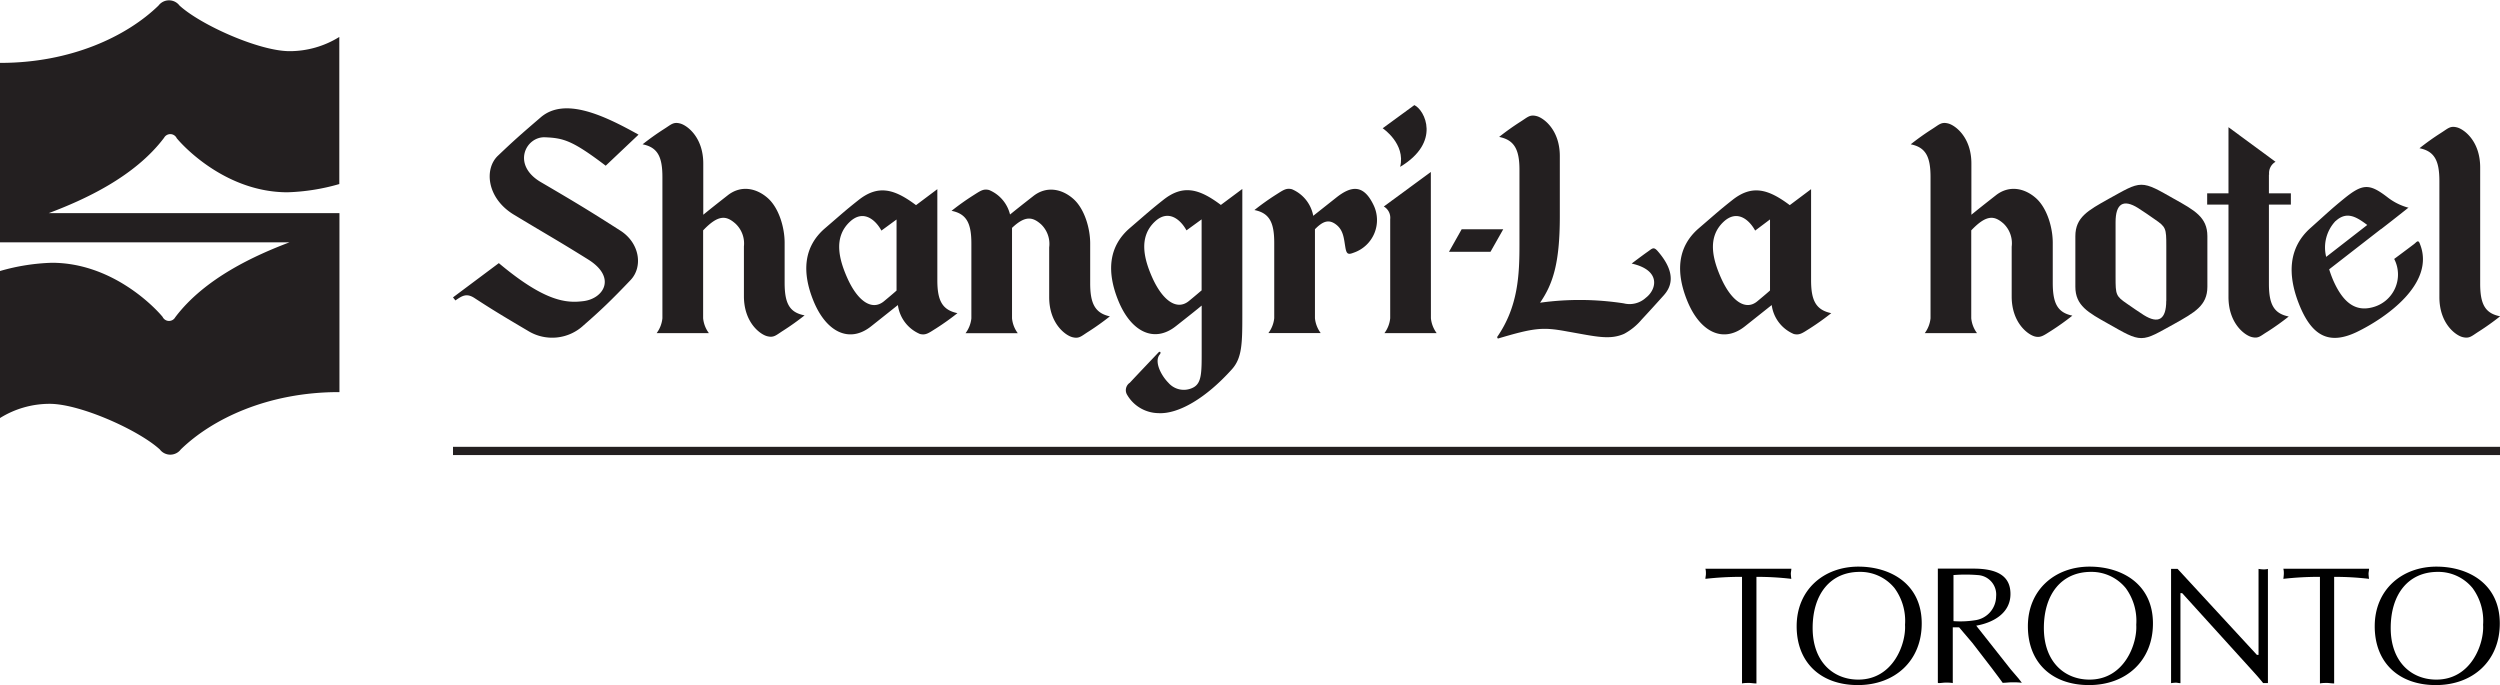 <svg id="Layer_1" data-name="Layer 1" xmlns="http://www.w3.org/2000/svg" width="351.82" height="96.42" viewBox="0 0 351.82 96.42"><defs><style>.cls-1{fill:#231f20;}</style></defs><title>Shangri-La</title><path class="cls-1" d="M167.79,572.37c-5,1.88-12.09,5.11-16.22,10.6a1,1,0,0,1-1.78-.06c-1.16-1.41-7.13-7.6-15.57-7.61a29.18,29.18,0,0,0-7.31,1.16v20.69a13.22,13.22,0,0,1,7-2c4.26,0,12.49,3.68,15.49,6.42a1.85,1.85,0,0,0,2.95,0c4.43-4.31,12.31-8.09,22.33-8.07V568.31H133.78c5-1.88,12.09-5.11,16.22-10.6a1,1,0,0,1,1.78.06c1.16,1.41,7.13,7.6,15.57,7.61a29.18,29.18,0,0,0,7.31-1.16V543.52a13.24,13.24,0,0,1-7,2c-4.26,0-12.49-3.68-15.49-6.42a1.85,1.85,0,0,0-2.95,0c-4.43,4.31-12.31,8.09-22.33,8.07v25.25h40.87Z" transform="translate(-126.91 -538.32)"/><rect class="cls-1" x="63.75" y="62.88" width="288.07" height="1.16"/><path class="cls-1" d="M280.33,578.21c0-1.11,0-2,0-5.63,0-2.14-.8-4.88-2.37-6.27s-3.74-1.88-5.63-.4c-1.74,1.36-2.33,1.83-3.28,2.6a5,5,0,0,0-2.95-3.45c-0.83-.21-1.24.14-2.28,0.79a36.1,36.1,0,0,0-3,2.14c2.13,0.42,2.79,1.77,2.79,4.61v10.52a4.21,4.21,0,0,1-.82,2.09h7.35a4.18,4.18,0,0,1-.81-2.09c0-.84,0-10.19,0-12.43,0-.11,0-0.2,0-0.3,1.88-1.79,2.92-1.53,4.09-.5a3.82,3.82,0,0,1,1.14,3.25c0,4.21,0,5.82,0,7,0,3.72,2.29,5.38,3.26,5.63s1.24-.14,2.28-0.79a36.14,36.14,0,0,0,3-2.14C281,582.39,280.33,581,280.33,578.21Z" transform="translate(-126.91 -538.32)"/><path class="cls-1" d="M358.79,573.74c-0.8.56-2.26,1.67-2.26,1.67,4.2,0.94,3.5,3.67,2,4.81a3.39,3.39,0,0,1-3.12.79,40.58,40.58,0,0,0-11.77-.09c1.81-2.63,2.78-5.57,2.78-12.13,0-.84,0-6.27,0-8.5,0-3.72-2.29-5.38-3.26-5.63s-1.25.14-2.28,0.79a36.13,36.13,0,0,0-3,2.14c2.13,0.42,2.86,1.77,2.86,4.61,0,2.23,0,9.72,0,10.56,0,4.19-.17,8.72-3.15,13l0.11,0.21c5.22-1.56,6.36-1.63,9.77-1,4,0.7,5.95,1.23,8,.33a8.43,8.43,0,0,0,2.46-2c1.18-1.27,1.94-2.11,3.1-3.4,0.81-.91,2.13-2.86-0.87-6.28C359.6,573,359.41,573.31,358.79,573.74Z" transform="translate(-126.91 -538.32)"/><path class="cls-1" d="M203.62,557.64c2.58,0.11,3.83.43,8.53,4l4.62-4.37c-4.87-2.72-10.39-5.33-13.76-2.44-2.85,2.45-3.7,3.19-6,5.38-2,1.86-1.6,6,2.2,8.31,5.15,3.11,5.87,3.45,10.46,6.31,4.08,2.54,2.18,5.53-.67,5.87-2.34.29-5.35,0.14-11.89-5.35l-6.45,4.82L191,580.6c0.93-.64,1.55-1.07,2.68-0.34,2.27,1.48,3.83,2.44,7.55,4.63a6.48,6.48,0,0,0,7.83-.81c2.3-2,3.88-3.5,6.59-6.35,1.77-1.86,1.29-5.21-1.43-6.95-4.49-2.87-6.26-3.94-11.23-6.85C198.89,561.5,200.9,557.52,203.62,557.64Z" transform="translate(-126.91 -538.32)"/><path class="cls-1" d="M258.82,577.76V564.94l-3,2.25c-3-2.25-5.29-2.94-8.1-.71-1.87,1.48-2.12,1.74-4.75,4-3,2.61-3.21,6.19-1.58,10.19,1.79,4.39,5.05,6,8.1,3.58,1.92-1.52,3.17-2.52,3.78-3a5.15,5.15,0,0,0,3.1,4.07c0.83,0.21,1.24-.14,2.28-0.79a36.12,36.12,0,0,0,3-2.14C259.49,581.94,258.82,580.59,258.82,577.76Zm-12.64-.25c-1.23-2.74-2-5.82.35-8,1.87-1.73,3.58-.28,4.42,1.26l2.13-1.56c0,4.32,0,8.42,0,10-0.13.12-.71,0.63-1.8,1.53C249.64,582.06,247.65,580.76,246.18,577.51Z" transform="translate(-126.91 -538.32)"/><path class="cls-1" d="M381.78,577.76V564.94l-3,2.25c-3-2.25-5.29-2.94-8.09-.71-1.87,1.48-2.12,1.74-4.75,4-3,2.61-3.21,6.19-1.58,10.19,1.79,4.39,5.05,6,8.1,3.58,1.92-1.52,3.17-2.52,3.78-3a5.15,5.15,0,0,0,3.1,4.07c0.83,0.21,1.24-.14,2.28-0.79a36.51,36.51,0,0,0,3-2.14C382.45,581.94,381.78,580.59,381.78,577.76Zm-12.64-.25c-1.23-2.74-2-5.82.35-8,1.88-1.73,3.58-.28,4.42,1.26L376,569.2c0,4.32,0,8.42,0,10-0.13.12-.71,0.63-1.8,1.53C372.6,582.06,370.61,580.76,369.14,577.51Z" transform="translate(-126.91 -538.32)"/><path class="cls-1" d="M298.72,567.16c-3-2.25-5.29-2.94-8.1-.71-1.87,1.48-2.12,1.74-4.75,4-3,2.61-3.21,6.19-1.58,10.19,1.79,4.39,5.05,6,8.1,3.58,1.77-1.39,3-2.37,3.63-2.9v6.52c0,2.88,0,4.38-1.16,5a2.87,2.87,0,0,1-3.53-.66c-1-1-2.06-3-1.19-4,0.19-.23.05-0.53-0.23-0.23-1.84,1.94-2.54,2.67-4,4.23a1.26,1.26,0,0,0-.37,1.72,5.18,5.18,0,0,0,4.37,2.56c2.85,0.17,6.75-2.14,10.38-6.19,1.43-1.6,1.45-3.68,1.45-7.72V564.91Zm-4.51,13.53c-1.65,1.34-3.63,0-5.1-3.21-1.23-2.73-2-5.82.35-8,1.87-1.73,3.58-.28,4.42,1.26l2.13-1.55v10C295.93,579.24,295.35,579.76,294.21,580.69Z" transform="translate(-126.91 -538.32)"/><path class="cls-1" d="M237.33,578.11c0-1.12,0-2,0-5.63,0-2.14-.8-4.89-2.37-6.28s-3.74-1.88-5.63-.4-2.39,1.88-3.45,2.74c0-3.47,0-6.41,0-7.21,0-3.72-2.29-5.38-3.26-5.63s-1.24.14-2.28,0.79a36.27,36.27,0,0,0-3,2.14c2.13,0.42,2.79,1.77,2.79,4.61v19.87a4.22,4.22,0,0,1-.81,2.09h7.35a4.18,4.18,0,0,1-.81-2.09c0-.47,0-6.68,0-12.37,2.18-2.3,3.29-2.06,4.55-.95A3.82,3.82,0,0,1,231.6,573c0,4.21,0,5.82,0,7,0,3.72,2.29,5.38,3.26,5.63s1.25-.14,2.28-0.79a36.52,36.52,0,0,0,3-2.14C238,582.3,237.33,581,237.33,578.11Z" transform="translate(-126.91 -538.32)"/><path class="cls-1" d="M415.79,578.11c0-1.12,0-2,0-5.63,0-2.14-.8-4.89-2.37-6.28s-3.74-1.88-5.63-.4-2.39,1.88-3.45,2.74c0-3.47,0-6.41,0-7.21,0-3.72-2.29-5.38-3.26-5.63s-1.25.14-2.28,0.79a36.1,36.1,0,0,0-3,2.14c2.13,0.42,2.79,1.77,2.79,4.61v19.87a4.22,4.22,0,0,1-.81,2.09h7.35a4.18,4.18,0,0,1-.81-2.09c0-.47,0-6.68,0-12.37,2.18-2.3,3.29-2.06,4.55-.95a3.83,3.83,0,0,1,1.14,3.25c0,4.21,0,5.82,0,7,0,3.72,2.29,5.38,3.26,5.63,0.82,0.21,1.24-.14,2.28-0.79a35.9,35.9,0,0,0,3-2.14C416.45,582.3,415.79,581,415.79,578.11Z" transform="translate(-126.91 -538.32)"/><path class="cls-1" d="M314.93,566.15l-3.21,2.54a5.06,5.06,0,0,0-3-3.74c-0.83-.21-1.24.14-2.28,0.79a36,36,0,0,0-3,2.14c2.13,0.42,2.79,1.77,2.79,4.61v10.61a4.21,4.21,0,0,1-.82,2.09h7.36a4.19,4.19,0,0,1-.81-2.09c0-.84,0-10.29,0-12.52,0,0,0,0,0,0,1.16-1.19,2-1.42,3-.64s1.07,1.91,1.26,3.07c0.16,1,.33,1.21,1.16.88a4.85,4.85,0,0,0,2.79-6.79C318.74,564.18,317,564.5,314.93,566.15Z" transform="translate(-126.91 -538.32)"/><polygon class="cls-1" points="205.7 32.26 203.91 35.44 209.75 35.44 211.55 32.26 205.7 32.26"/><path class="cls-1" d="M475.94,578.23V561.88c0-3.73-2.29-5.38-3.26-5.63s-1.25.14-2.28,0.79a35.82,35.82,0,0,0-3,2.14c2.13,0.42,2.8,1.78,2.8,4.62,0,0.84,0,14.1,0,16.33,0,3.73,2.29,5.39,3.27,5.63s1.25-.14,2.28-0.79a36.12,36.12,0,0,0,3-2.14C476.6,582.42,475.94,581.07,475.94,578.23Z" transform="translate(-126.91 -538.32)"/><path class="cls-1" d="M466.66,572.65c-1.25.95-2.82,2.11-2.82,2.11a4.76,4.76,0,0,1-3.11,6.82c-2.2.56-4-.45-5.48-3.83a15.42,15.42,0,0,1-.56-1.53l7.22-5.61,0.13-.08c2-1.54,3.82-3,3.82-3h0l-0.09,0a8.28,8.28,0,0,1-2.9-1.47c-2.54-1.95-3.48-1.91-6.12.24-1.87,1.53-2.12,1.81-4.75,4.16-3,2.71-3.21,6.43-1.58,10.59,1.79,4.56,4.23,5.86,8.14,4,4.15-2,11.14-6.89,8.89-12.43C467.22,572,467,572.38,466.66,572.65Zm-11.06-3.22c1.56-1.44,2.93-.59,4.45.55l-5.78,4.49A5.42,5.42,0,0,1,455.59,569.42Z" transform="translate(-126.91 -538.32)"/><path class="cls-1" d="M432.89,566.32c-2.2-1.24-3.42-2-4.63-2s-2.43.8-4.63,2c-2.86,1.61-4.66,2.57-4.66,5.24v7.11c0,2.66,1.8,3.63,4.66,5.23,2.2,1.24,3.42,2,4.63,2s2.43-.8,4.63-2c2.86-1.61,4.66-2.57,4.66-5.23v-7.11C437.55,568.89,435.75,567.92,432.89,566.32Zm-1.13,14.34c0,2.6-1.08,3.3-3.16,2-1.06-.68-1.37-0.92-2.35-1.59-1.58-1.08-1.62-1.27-1.62-3.74v-7.74c0-2.6,1.08-3.3,3.16-2,1.06,0.68,1.38.92,2.35,1.59,1.58,1.08,1.63,1.27,1.63,3.74v7.74Z" transform="translate(-126.91 -538.32)"/><path class="cls-1" d="M446.24,562.88a1.83,1.83,0,0,1,.9-1.79l-6.62-4.87c0,0.91,0,4.87,0,9.31h-3v1.58h3c0,6.1,0,12.54,0,13,0,3.73,2.28,5.39,3.26,5.64S445,585.6,446,585a36.1,36.1,0,0,0,3-2.14c-2.13-.42-2.79-1.77-2.79-4.61V567.11h3.09v-1.58h-3.09v-2.65Z" transform="translate(-126.91 -538.32)"/><path class="cls-1" d="M323.95,561.8c5.79-3.46,3.47-8,2-8.69l-4.46,3.26S324.76,558.54,323.95,561.8Z" transform="translate(-126.91 -538.32)"/><path class="cls-1" d="M328.27,562.52l-6.62,4.86a1.83,1.83,0,0,1,.9,1.79c0,2.23,0,13.1,0,13.94a4.2,4.2,0,0,1-.81,2.09h7.35a4.2,4.2,0,0,1-.81-2.09C328.28,582.27,328.27,564.75,328.27,562.52Z" transform="translate(-126.91 -538.32)"/><path d="M374.06,634.5c-0.38,0-.71-0.07-1-0.07s-0.71,0-1,.07v-15a44,44,0,0,0-5.15.28c0-.23.07-0.47,0.07-0.71s0-.45-0.07-0.71H379c0,0.26-.07.47-0.07,0.71a6.87,6.87,0,0,0,.07.71,41.11,41.11,0,0,0-4.91-.28v15Z" transform="translate(-126.91 -538.32)"/><path d="M395,626.25c0.17,2.59-1.62,7.71-6.58,7.71-3.5,0-6.42-2.49-6.42-7.26s2.49-7.9,6.63-7.9a6.22,6.22,0,0,1,4.89,2.28A7.78,7.78,0,0,1,395,626.25Zm-6.65,8.48c5.24,0,9-3.43,9-8.67,0-5.64-4.49-8-8.91-8-4.86,0-8.69,3.24-8.69,8.39S383.18,634.73,388.37,634.73Z" transform="translate(-126.91 -538.32)"/><path d="M401.79,619.25a21,21,0,0,1,3.45,0,2.74,2.74,0,0,1,2.58,3,3.42,3.42,0,0,1-3,3.36,13,13,0,0,1-3,.12v-6.46Zm-2.07,15.2c0.33,0,.68-0.07,1-0.07s0.66,0,1,.07V626.6h0.89l1.88,2.21,2.77,3.6c0.49,0.66,1,1.32,1.48,2,0.42,0,.89-0.07,1.34-0.07s0.87,0,1.36.07l-0.45-.59-1.13-1.32-4.84-6.13c2.37-.42,4.82-1.74,4.82-4.46,0-2.37-1.6-3.57-5.22-3.57h-5v16.07Z" transform="translate(-126.91 -538.32)"/><path d="M427.54,626.25c0.17,2.59-1.62,7.71-6.58,7.71-3.5,0-6.42-2.49-6.42-7.26s2.49-7.9,6.63-7.9a6.22,6.22,0,0,1,4.89,2.28A7.78,7.78,0,0,1,427.54,626.25Zm-6.65,8.48c5.24,0,9-3.43,9-8.67,0-5.64-4.49-8-8.91-8-4.86,0-8.69,3.24-8.69,8.39S415.7,634.73,420.89,634.73Z" transform="translate(-126.91 -538.32)"/><path d="M446.11,634.45H445.4c-0.26-.33-0.73-0.89-1.22-1.43L434,621.79h-0.24v12.67c-0.23,0-.45-0.07-0.66-0.07a5.63,5.63,0,0,0-.66.07V618.38h0.92l11.16,12.1h0.23v-12.1a5.46,5.46,0,0,0,.66.07c0.21,0,.42,0,0.66-0.07v16.07Z" transform="translate(-126.91 -538.32)"/><path d="M455.39,634.5c-0.38,0-.71-0.07-1-0.07s-0.7,0-1,.07v-15a44,44,0,0,0-5.15.28,6.87,6.87,0,0,0,.07-0.71c0-.23,0-0.45-0.07-0.71H460.3c0,0.26-.07.47-0.07,0.71a6.87,6.87,0,0,0,.07.71,41.11,41.11,0,0,0-4.91-.28v15Z" transform="translate(-126.91 -538.32)"/><path d="M476.35,626.25c0.17,2.59-1.62,7.71-6.58,7.71-3.5,0-6.42-2.49-6.42-7.26s2.49-7.9,6.63-7.9a6.22,6.22,0,0,1,4.89,2.28A7.78,7.78,0,0,1,476.35,626.25Zm-6.65,8.48c5.24,0,9-3.43,9-8.67,0-5.64-4.49-8-8.91-8-4.86,0-8.69,3.24-8.69,8.39S464.51,634.73,469.7,634.73Z" transform="translate(-126.91 -538.32)"/></svg>